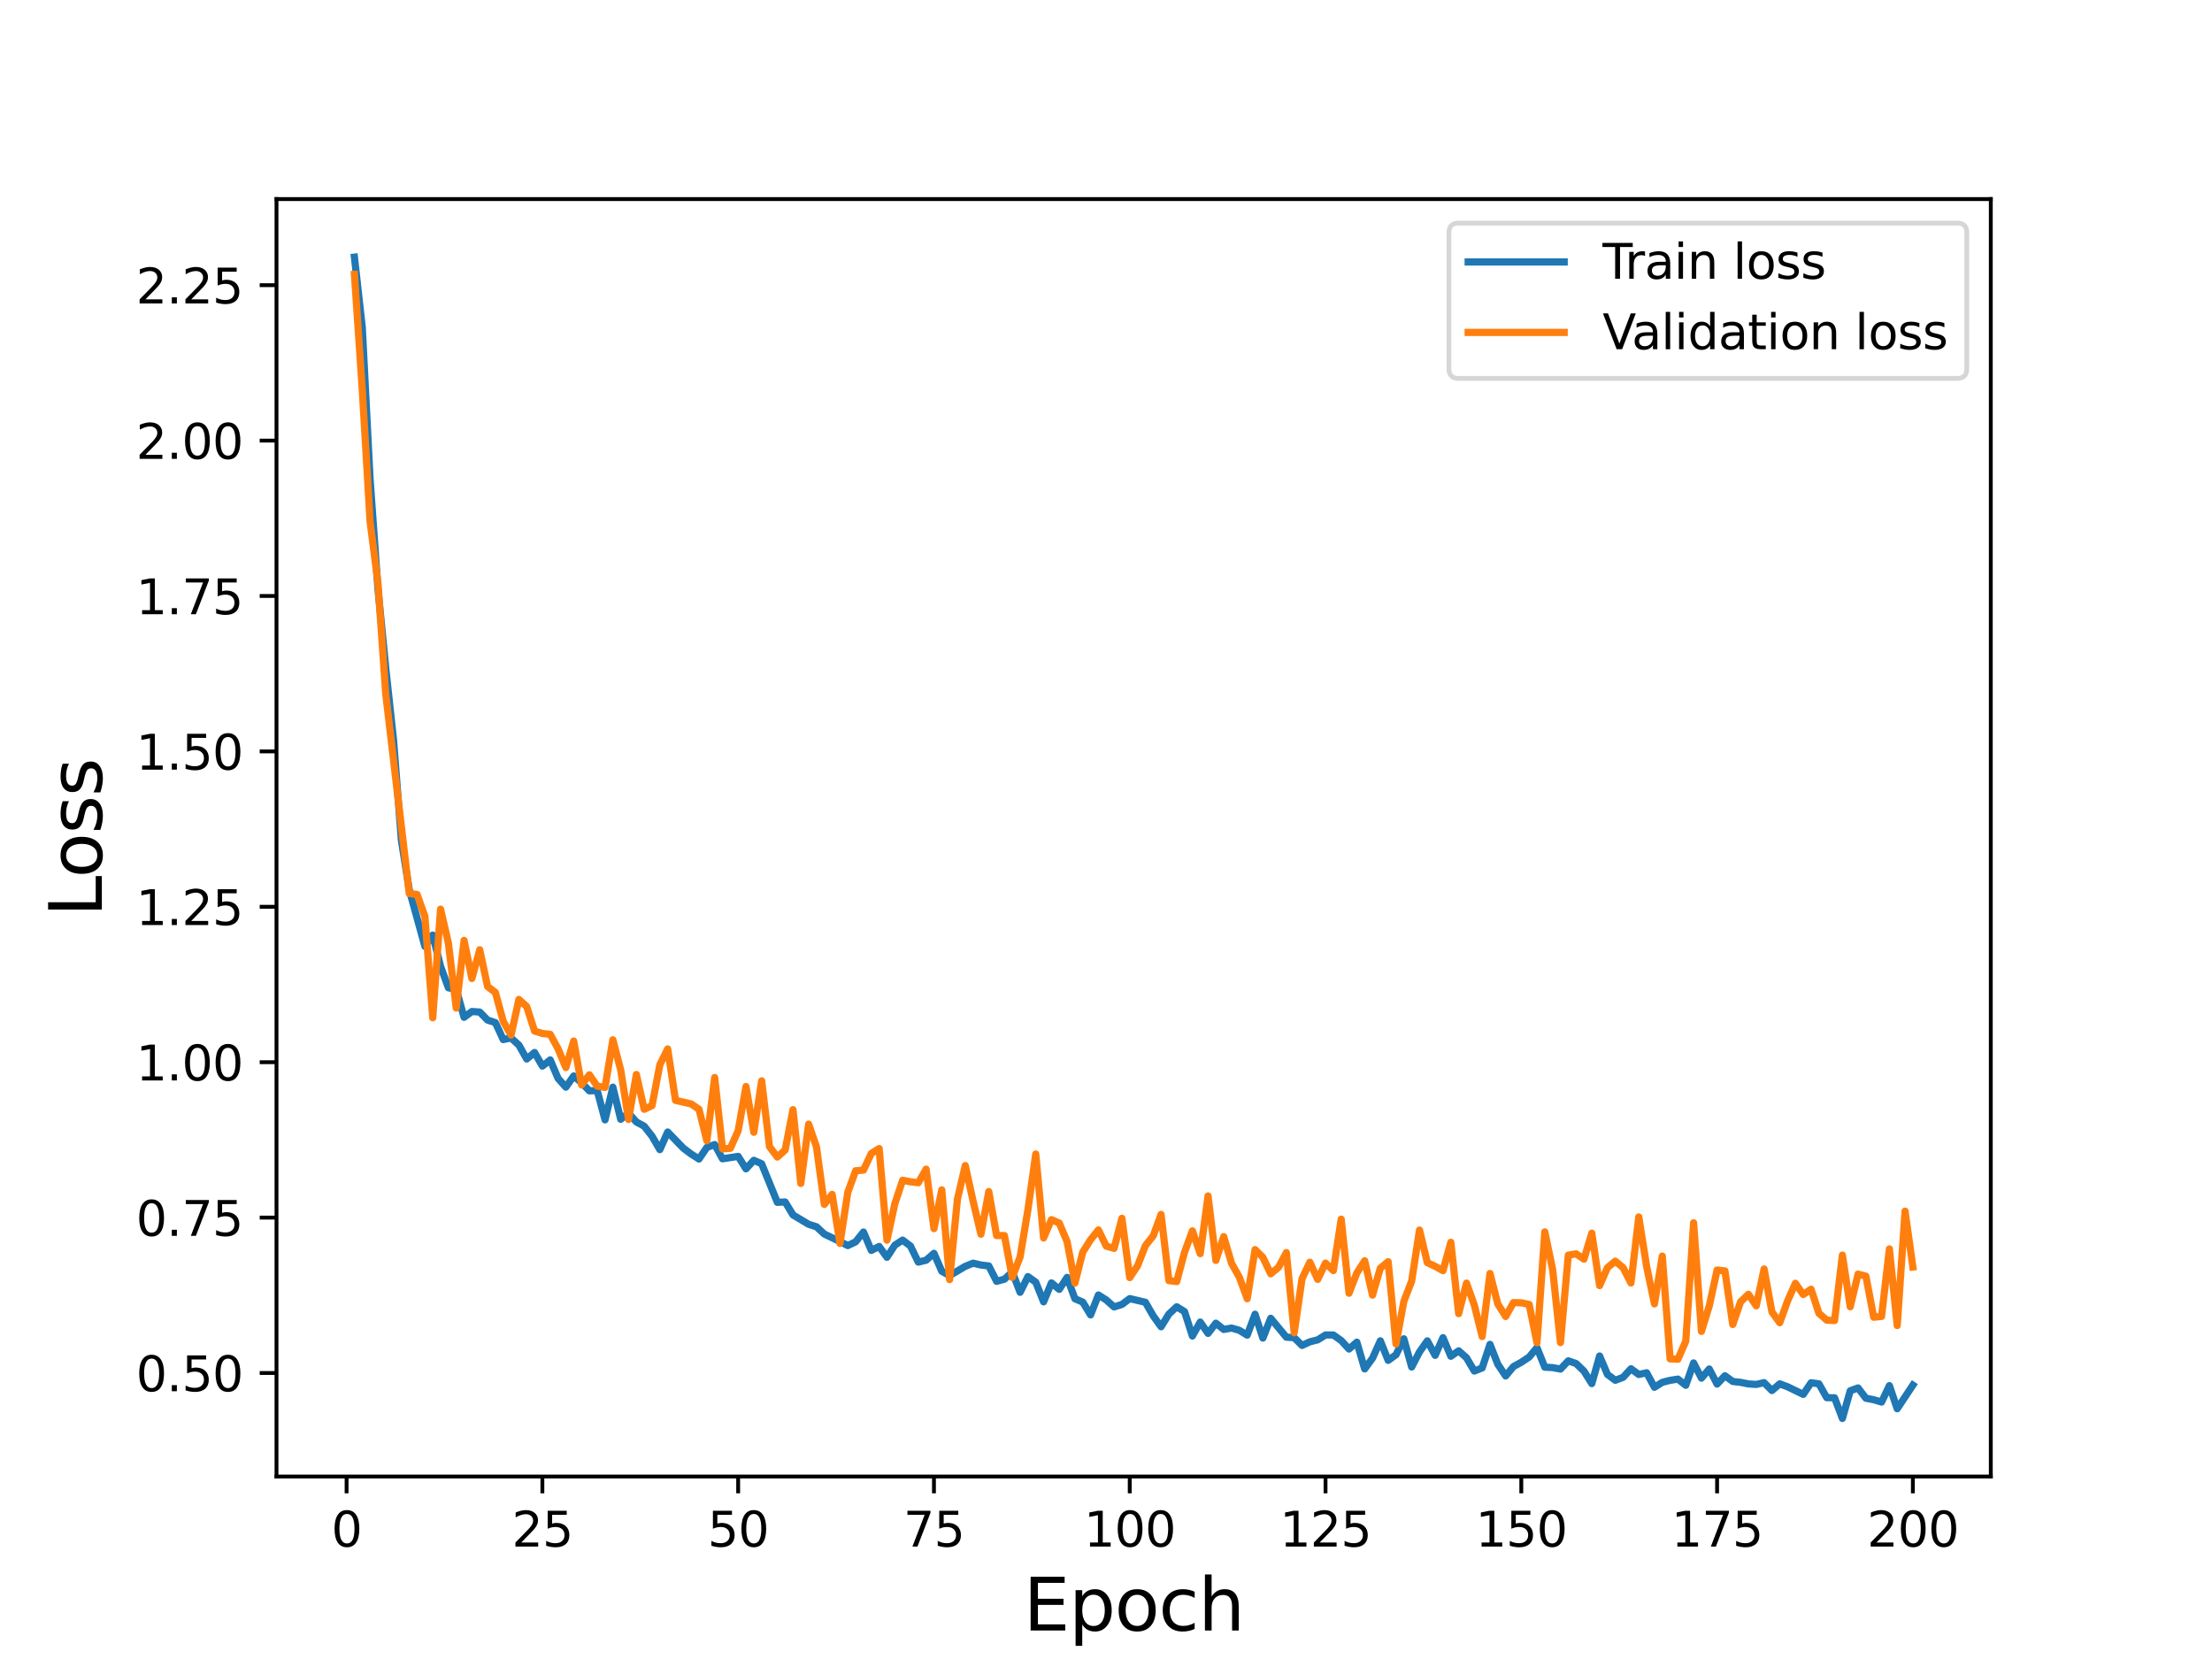 <?xml version="1.0" encoding="utf-8" standalone="no"?>
<!DOCTYPE svg PUBLIC "-//W3C//DTD SVG 1.1//EN"
  "http://www.w3.org/Graphics/SVG/1.1/DTD/svg11.dtd">
<svg height="345.6pt" version="1.1" viewBox="0 0 460.8 345.6" width="460.8pt" xmlns="http://www.w3.org/2000/svg" xmlns:xlink="http://www.w3.org/1999/xlink">
 <defs>
  <style type="text/css">*{stroke-linecap:butt;stroke-linejoin:round;}</style>
 </defs>
 <g id="figure_1">
  <g id="patch_1">
   <path d="M 0 345.6 
L 460.8 345.6 
L 460.8 0 
L 0 0 
z
" style="fill:#ffffff;"/>
  </g>
  <g id="axes_1">
   <g id="patch_2">
    <path d="M 57.6 307.584 
L 414.72 307.584 
L 414.72 41.472 
L 57.6 41.472 
z
" style="fill:#ffffff;"/>
   </g>
   <g id="matplotlib.axis_1">
    <g id="xtick_1">
     <g id="line2d_1">
      <defs>
       <path d="M 0 0 
L 0 3.5 
" id="m44e3f25205" style="stroke:#000000;stroke-width:0.8;"/>
      </defs>
      <g>
       <use style="stroke:#000000;stroke-width:0.8;" x="72.201" xlink:href="#m44e3f25205" y="307.584"/>
      </g>
     </g>
     <g id="text_1">
      <!-- 0 -->
      <g transform="translate(69.02 322.182)scale(0.1 -0.1)">
       <defs>
        <path d="M 2034 4250 
Q 1547 4250 1301 3770 
Q 1056 3291 1056 2328 
Q 1056 1369 1301 889 
Q 1547 409 2034 409 
Q 2525 409 2770 889 
Q 3016 1369 3016 2328 
Q 3016 3291 2770 3770 
Q 2525 4250 2034 4250 
z
M 2034 4750 
Q 2819 4750 3233 4129 
Q 3647 3509 3647 2328 
Q 3647 1150 3233 529 
Q 2819 -91 2034 -91 
Q 1250 -91 836 529 
Q 422 1150 422 2328 
Q 422 3509 836 4129 
Q 1250 4750 2034 4750 
z
" id="DejaVuSans-30" transform="scale(0.016)"/>
       </defs>
       <use xlink:href="#DejaVuSans-30"/>
      </g>
     </g>
    </g>
    <g id="xtick_2">
     <g id="line2d_2">
      <g>
       <use style="stroke:#000000;stroke-width:0.8;" x="112.987" xlink:href="#m44e3f25205" y="307.584"/>
      </g>
     </g>
     <g id="text_2">
      <!-- 25 -->
      <g transform="translate(106.625 322.182)scale(0.1 -0.1)">
       <defs>
        <path d="M 1228 531 
L 3431 531 
L 3431 0 
L 469 0 
L 469 531 
Q 828 903 1448 1529 
Q 2069 2156 2228 2338 
Q 2531 2678 2651 2914 
Q 2772 3150 2772 3378 
Q 2772 3750 2511 3984 
Q 2250 4219 1831 4219 
Q 1534 4219 1204 4116 
Q 875 4013 500 3803 
L 500 4441 
Q 881 4594 1212 4672 
Q 1544 4750 1819 4750 
Q 2544 4750 2975 4387 
Q 3406 4025 3406 3419 
Q 3406 3131 3298 2873 
Q 3191 2616 2906 2266 
Q 2828 2175 2409 1742 
Q 1991 1309 1228 531 
z
" id="DejaVuSans-32" transform="scale(0.016)"/>
        <path d="M 691 4666 
L 3169 4666 
L 3169 4134 
L 1269 4134 
L 1269 2991 
Q 1406 3038 1543 3061 
Q 1681 3084 1819 3084 
Q 2600 3084 3056 2656 
Q 3513 2228 3513 1497 
Q 3513 744 3044 326 
Q 2575 -91 1722 -91 
Q 1428 -91 1123 -41 
Q 819 9 494 109 
L 494 744 
Q 775 591 1075 516 
Q 1375 441 1709 441 
Q 2250 441 2565 725 
Q 2881 1009 2881 1497 
Q 2881 1984 2565 2268 
Q 2250 2553 1709 2553 
Q 1456 2553 1204 2497 
Q 953 2441 691 2322 
L 691 4666 
z
" id="DejaVuSans-35" transform="scale(0.016)"/>
       </defs>
       <use xlink:href="#DejaVuSans-32"/>
       <use x="63.623" xlink:href="#DejaVuSans-35"/>
      </g>
     </g>
    </g>
    <g id="xtick_3">
     <g id="line2d_3">
      <g>
       <use style="stroke:#000000;stroke-width:0.8;" x="153.773" xlink:href="#m44e3f25205" y="307.584"/>
      </g>
     </g>
     <g id="text_3">
      <!-- 50 -->
      <g transform="translate(147.41 322.182)scale(0.1 -0.1)">
       <use xlink:href="#DejaVuSans-35"/>
       <use x="63.623" xlink:href="#DejaVuSans-30"/>
      </g>
     </g>
    </g>
    <g id="xtick_4">
     <g id="line2d_4">
      <g>
       <use style="stroke:#000000;stroke-width:0.8;" x="194.559" xlink:href="#m44e3f25205" y="307.584"/>
      </g>
     </g>
     <g id="text_4">
      <!-- 75 -->
      <g transform="translate(188.196 322.182)scale(0.1 -0.1)">
       <defs>
        <path d="M 525 4666 
L 3525 4666 
L 3525 4397 
L 1831 0 
L 1172 0 
L 2766 4134 
L 525 4134 
L 525 4666 
z
" id="DejaVuSans-37" transform="scale(0.016)"/>
       </defs>
       <use xlink:href="#DejaVuSans-37"/>
       <use x="63.623" xlink:href="#DejaVuSans-35"/>
      </g>
     </g>
    </g>
    <g id="xtick_5">
     <g id="line2d_5">
      <g>
       <use style="stroke:#000000;stroke-width:0.8;" x="235.344" xlink:href="#m44e3f25205" y="307.584"/>
      </g>
     </g>
     <g id="text_5">
      <!-- 100 -->
      <g transform="translate(225.801 322.182)scale(0.1 -0.1)">
       <defs>
        <path d="M 794 531 
L 1825 531 
L 1825 4091 
L 703 3866 
L 703 4441 
L 1819 4666 
L 2450 4666 
L 2450 531 
L 3481 531 
L 3481 0 
L 794 0 
L 794 531 
z
" id="DejaVuSans-31" transform="scale(0.016)"/>
       </defs>
       <use xlink:href="#DejaVuSans-31"/>
       <use x="63.623" xlink:href="#DejaVuSans-30"/>
       <use x="127.246" xlink:href="#DejaVuSans-30"/>
      </g>
     </g>
    </g>
    <g id="xtick_6">
     <g id="line2d_6">
      <g>
       <use style="stroke:#000000;stroke-width:0.8;" x="276.13" xlink:href="#m44e3f25205" y="307.584"/>
      </g>
     </g>
     <g id="text_6">
      <!-- 125 -->
      <g transform="translate(266.586 322.182)scale(0.1 -0.1)">
       <use xlink:href="#DejaVuSans-31"/>
       <use x="63.623" xlink:href="#DejaVuSans-32"/>
       <use x="127.246" xlink:href="#DejaVuSans-35"/>
      </g>
     </g>
    </g>
    <g id="xtick_7">
     <g id="line2d_7">
      <g>
       <use style="stroke:#000000;stroke-width:0.8;" x="316.916" xlink:href="#m44e3f25205" y="307.584"/>
      </g>
     </g>
     <g id="text_7">
      <!-- 150 -->
      <g transform="translate(307.372 322.182)scale(0.1 -0.1)">
       <use xlink:href="#DejaVuSans-31"/>
       <use x="63.623" xlink:href="#DejaVuSans-35"/>
       <use x="127.246" xlink:href="#DejaVuSans-30"/>
      </g>
     </g>
    </g>
    <g id="xtick_8">
     <g id="line2d_8">
      <g>
       <use style="stroke:#000000;stroke-width:0.8;" x="357.702" xlink:href="#m44e3f25205" y="307.584"/>
      </g>
     </g>
     <g id="text_8">
      <!-- 175 -->
      <g transform="translate(348.158 322.182)scale(0.1 -0.1)">
       <use xlink:href="#DejaVuSans-31"/>
       <use x="63.623" xlink:href="#DejaVuSans-37"/>
       <use x="127.246" xlink:href="#DejaVuSans-35"/>
      </g>
     </g>
    </g>
    <g id="xtick_9">
     <g id="line2d_9">
      <g>
       <use style="stroke:#000000;stroke-width:0.8;" x="398.487" xlink:href="#m44e3f25205" y="307.584"/>
      </g>
     </g>
     <g id="text_9">
      <!-- 200 -->
      <g transform="translate(388.944 322.182)scale(0.1 -0.1)">
       <use xlink:href="#DejaVuSans-32"/>
       <use x="63.623" xlink:href="#DejaVuSans-30"/>
       <use x="127.246" xlink:href="#DejaVuSans-30"/>
      </g>
     </g>
    </g>
    <g id="text_10">
     <!-- Epoch -->
     <g transform="translate(213.194 339.66)scale(0.15 -0.15)">
      <defs>
       <path d="M 628 4666 
L 3578 4666 
L 3578 4134 
L 1259 4134 
L 1259 2753 
L 3481 2753 
L 3481 2222 
L 1259 2222 
L 1259 531 
L 3634 531 
L 3634 0 
L 628 0 
L 628 4666 
z
" id="DejaVuSans-45" transform="scale(0.016)"/>
       <path d="M 1159 525 
L 1159 -1331 
L 581 -1331 
L 581 3500 
L 1159 3500 
L 1159 2969 
Q 1341 3281 1617 3432 
Q 1894 3584 2278 3584 
Q 2916 3584 3314 3078 
Q 3713 2572 3713 1747 
Q 3713 922 3314 415 
Q 2916 -91 2278 -91 
Q 1894 -91 1617 61 
Q 1341 213 1159 525 
z
M 3116 1747 
Q 3116 2381 2855 2742 
Q 2594 3103 2138 3103 
Q 1681 3103 1420 2742 
Q 1159 2381 1159 1747 
Q 1159 1113 1420 752 
Q 1681 391 2138 391 
Q 2594 391 2855 752 
Q 3116 1113 3116 1747 
z
" id="DejaVuSans-70" transform="scale(0.016)"/>
       <path d="M 1959 3097 
Q 1497 3097 1228 2736 
Q 959 2375 959 1747 
Q 959 1119 1226 758 
Q 1494 397 1959 397 
Q 2419 397 2687 759 
Q 2956 1122 2956 1747 
Q 2956 2369 2687 2733 
Q 2419 3097 1959 3097 
z
M 1959 3584 
Q 2709 3584 3137 3096 
Q 3566 2609 3566 1747 
Q 3566 888 3137 398 
Q 2709 -91 1959 -91 
Q 1206 -91 779 398 
Q 353 888 353 1747 
Q 353 2609 779 3096 
Q 1206 3584 1959 3584 
z
" id="DejaVuSans-6f" transform="scale(0.016)"/>
       <path d="M 3122 3366 
L 3122 2828 
Q 2878 2963 2633 3030 
Q 2388 3097 2138 3097 
Q 1578 3097 1268 2742 
Q 959 2388 959 1747 
Q 959 1106 1268 751 
Q 1578 397 2138 397 
Q 2388 397 2633 464 
Q 2878 531 3122 666 
L 3122 134 
Q 2881 22 2623 -34 
Q 2366 -91 2075 -91 
Q 1284 -91 818 406 
Q 353 903 353 1747 
Q 353 2603 823 3093 
Q 1294 3584 2113 3584 
Q 2378 3584 2631 3529 
Q 2884 3475 3122 3366 
z
" id="DejaVuSans-63" transform="scale(0.016)"/>
       <path d="M 3513 2113 
L 3513 0 
L 2938 0 
L 2938 2094 
Q 2938 2591 2744 2837 
Q 2550 3084 2163 3084 
Q 1697 3084 1428 2787 
Q 1159 2491 1159 1978 
L 1159 0 
L 581 0 
L 581 4863 
L 1159 4863 
L 1159 2956 
Q 1366 3272 1645 3428 
Q 1925 3584 2291 3584 
Q 2894 3584 3203 3211 
Q 3513 2838 3513 2113 
z
" id="DejaVuSans-68" transform="scale(0.016)"/>
      </defs>
      <use xlink:href="#DejaVuSans-45"/>
      <use x="63.184" xlink:href="#DejaVuSans-70"/>
      <use x="126.66" xlink:href="#DejaVuSans-6f"/>
      <use x="187.842" xlink:href="#DejaVuSans-63"/>
      <use x="242.822" xlink:href="#DejaVuSans-68"/>
     </g>
    </g>
   </g>
   <g id="matplotlib.axis_2">
    <g id="ytick_1">
     <g id="line2d_10">
      <defs>
       <path d="M 0 0 
L -3.5 0 
" id="m9fd9ebe2c1" style="stroke:#000000;stroke-width:0.8;"/>
      </defs>
      <g>
       <use style="stroke:#000000;stroke-width:0.8;" x="57.6" xlink:href="#m9fd9ebe2c1" y="286.021"/>
      </g>
     </g>
     <g id="text_11">
      <!-- 0.50 -->
      <g transform="translate(28.334 289.82)scale(0.1 -0.1)">
       <defs>
        <path d="M 684 794 
L 1344 794 
L 1344 0 
L 684 0 
L 684 794 
z
" id="DejaVuSans-2e" transform="scale(0.016)"/>
       </defs>
       <use xlink:href="#DejaVuSans-30"/>
       <use x="63.623" xlink:href="#DejaVuSans-2e"/>
       <use x="95.41" xlink:href="#DejaVuSans-35"/>
       <use x="159.033" xlink:href="#DejaVuSans-30"/>
      </g>
     </g>
    </g>
    <g id="ytick_2">
     <g id="line2d_11">
      <g>
       <use style="stroke:#000000;stroke-width:0.8;" x="57.6" xlink:href="#m9fd9ebe2c1" y="253.648"/>
      </g>
     </g>
     <g id="text_12">
      <!-- 0.75 -->
      <g transform="translate(28.334 257.448)scale(0.1 -0.1)">
       <use xlink:href="#DejaVuSans-30"/>
       <use x="63.623" xlink:href="#DejaVuSans-2e"/>
       <use x="95.41" xlink:href="#DejaVuSans-37"/>
       <use x="159.033" xlink:href="#DejaVuSans-35"/>
      </g>
     </g>
    </g>
    <g id="ytick_3">
     <g id="line2d_12">
      <g>
       <use style="stroke:#000000;stroke-width:0.8;" x="57.6" xlink:href="#m9fd9ebe2c1" y="221.276"/>
      </g>
     </g>
     <g id="text_13">
      <!-- 1.00 -->
      <g transform="translate(28.334 225.075)scale(0.1 -0.1)">
       <use xlink:href="#DejaVuSans-31"/>
       <use x="63.623" xlink:href="#DejaVuSans-2e"/>
       <use x="95.41" xlink:href="#DejaVuSans-30"/>
       <use x="159.033" xlink:href="#DejaVuSans-30"/>
      </g>
     </g>
    </g>
    <g id="ytick_4">
     <g id="line2d_13">
      <g>
       <use style="stroke:#000000;stroke-width:0.8;" x="57.6" xlink:href="#m9fd9ebe2c1" y="188.903"/>
      </g>
     </g>
     <g id="text_14">
      <!-- 1.25 -->
      <g transform="translate(28.334 192.702)scale(0.1 -0.1)">
       <use xlink:href="#DejaVuSans-31"/>
       <use x="63.623" xlink:href="#DejaVuSans-2e"/>
       <use x="95.41" xlink:href="#DejaVuSans-32"/>
       <use x="159.033" xlink:href="#DejaVuSans-35"/>
      </g>
     </g>
    </g>
    <g id="ytick_5">
     <g id="line2d_14">
      <g>
       <use style="stroke:#000000;stroke-width:0.8;" x="57.6" xlink:href="#m9fd9ebe2c1" y="156.53"/>
      </g>
     </g>
     <g id="text_15">
      <!-- 1.50 -->
      <g transform="translate(28.334 160.329)scale(0.1 -0.1)">
       <use xlink:href="#DejaVuSans-31"/>
       <use x="63.623" xlink:href="#DejaVuSans-2e"/>
       <use x="95.41" xlink:href="#DejaVuSans-35"/>
       <use x="159.033" xlink:href="#DejaVuSans-30"/>
      </g>
     </g>
    </g>
    <g id="ytick_6">
     <g id="line2d_15">
      <g>
       <use style="stroke:#000000;stroke-width:0.8;" x="57.6" xlink:href="#m9fd9ebe2c1" y="124.157"/>
      </g>
     </g>
     <g id="text_16">
      <!-- 1.75 -->
      <g transform="translate(28.334 127.956)scale(0.1 -0.1)">
       <use xlink:href="#DejaVuSans-31"/>
       <use x="63.623" xlink:href="#DejaVuSans-2e"/>
       <use x="95.41" xlink:href="#DejaVuSans-37"/>
       <use x="159.033" xlink:href="#DejaVuSans-35"/>
      </g>
     </g>
    </g>
    <g id="ytick_7">
     <g id="line2d_16">
      <g>
       <use style="stroke:#000000;stroke-width:0.8;" x="57.6" xlink:href="#m9fd9ebe2c1" y="91.784"/>
      </g>
     </g>
     <g id="text_17">
      <!-- 2.00 -->
      <g transform="translate(28.334 95.584)scale(0.1 -0.1)">
       <use xlink:href="#DejaVuSans-32"/>
       <use x="63.623" xlink:href="#DejaVuSans-2e"/>
       <use x="95.41" xlink:href="#DejaVuSans-30"/>
       <use x="159.033" xlink:href="#DejaVuSans-30"/>
      </g>
     </g>
    </g>
    <g id="ytick_8">
     <g id="line2d_17">
      <g>
       <use style="stroke:#000000;stroke-width:0.8;" x="57.6" xlink:href="#m9fd9ebe2c1" y="59.411"/>
      </g>
     </g>
     <g id="text_18">
      <!-- 2.25 -->
      <g transform="translate(28.334 63.211)scale(0.1 -0.1)">
       <use xlink:href="#DejaVuSans-32"/>
       <use x="63.623" xlink:href="#DejaVuSans-2e"/>
       <use x="95.41" xlink:href="#DejaVuSans-32"/>
       <use x="159.033" xlink:href="#DejaVuSans-35"/>
      </g>
     </g>
    </g>
    <g id="text_19">
     <!-- Loss -->
     <g transform="translate(21.215 190.979)rotate(-90)scale(0.15 -0.15)">
      <defs>
       <path d="M 628 4666 
L 1259 4666 
L 1259 531 
L 3531 531 
L 3531 0 
L 628 0 
L 628 4666 
z
" id="DejaVuSans-4c" transform="scale(0.016)"/>
       <path d="M 2834 3397 
L 2834 2853 
Q 2591 2978 2328 3040 
Q 2066 3103 1784 3103 
Q 1356 3103 1142 2972 
Q 928 2841 928 2578 
Q 928 2378 1081 2264 
Q 1234 2150 1697 2047 
L 1894 2003 
Q 2506 1872 2764 1633 
Q 3022 1394 3022 966 
Q 3022 478 2636 193 
Q 2250 -91 1575 -91 
Q 1294 -91 989 -36 
Q 684 19 347 128 
L 347 722 
Q 666 556 975 473 
Q 1284 391 1588 391 
Q 1994 391 2212 530 
Q 2431 669 2431 922 
Q 2431 1156 2273 1281 
Q 2116 1406 1581 1522 
L 1381 1569 
Q 847 1681 609 1914 
Q 372 2147 372 2553 
Q 372 3047 722 3315 
Q 1072 3584 1716 3584 
Q 2034 3584 2315 3537 
Q 2597 3491 2834 3397 
z
" id="DejaVuSans-73" transform="scale(0.016)"/>
      </defs>
      <use xlink:href="#DejaVuSans-4c"/>
      <use x="53.963" xlink:href="#DejaVuSans-6f"/>
      <use x="115.145" xlink:href="#DejaVuSans-73"/>
      <use x="167.244" xlink:href="#DejaVuSans-73"/>
     </g>
    </g>
   </g>
   <g id="line2d_18">
    <path clip-path="url(#p941f85ffc6)" d="M 73.833 53.568 
L 75.464 68.135 
L 77.096 99.824 
L 78.727 122.54 
L 80.358 139.157 
L 81.99 154.253 
L 83.621 175.08 
L 85.253 185.348 
L 88.516 197.153 
L 90.147 194.793 
L 91.778 201.318 
L 93.41 205.773 
L 95.041 206.099 
L 96.673 211.924 
L 98.304 210.716 
L 99.936 210.83 
L 101.567 212.501 
L 103.198 213.031 
L 104.83 216.562 
L 106.461 216.228 
L 108.093 217.713 
L 109.724 220.608 
L 111.356 219.249 
L 112.987 222.086 
L 114.618 220.804 
L 116.25 224.641 
L 117.881 226.475 
L 119.513 224.144 
L 121.144 225.547 
L 122.776 227.243 
L 124.407 227.185 
L 126.038 233.288 
L 127.67 226.478 
L 129.301 233.163 
L 130.933 231.875 
L 132.564 233.725 
L 134.196 234.604 
L 135.827 236.687 
L 137.458 239.49 
L 139.09 235.82 
L 142.353 239.183 
L 143.984 240.413 
L 145.616 241.447 
L 147.247 239.031 
L 148.879 238.433 
L 150.51 241.4 
L 153.773 240.897 
L 155.404 243.496 
L 157.036 241.714 
L 158.667 242.44 
L 161.93 250.469 
L 163.561 250.393 
L 165.193 253.095 
L 168.456 255.047 
L 170.087 255.559 
L 171.719 257.076 
L 174.981 258.634 
L 176.613 259.481 
L 178.244 258.694 
L 179.876 256.655 
L 181.507 260.482 
L 183.139 259.663 
L 184.77 261.914 
L 186.401 259.395 
L 188.033 258.336 
L 189.664 259.574 
L 191.296 262.922 
L 192.927 262.529 
L 194.559 261.093 
L 196.19 264.825 
L 197.821 265.725 
L 201.084 263.801 
L 202.716 263.143 
L 204.347 263.53 
L 205.979 263.716 
L 207.61 266.922 
L 209.241 266.479 
L 210.873 264.966 
L 212.504 269.211 
L 214.136 265.94 
L 215.767 267.104 
L 217.399 271.194 
L 219.03 267.248 
L 220.661 268.599 
L 222.293 266.105 
L 223.924 270.551 
L 225.556 271.251 
L 227.187 273.918 
L 228.819 269.766 
L 230.45 270.805 
L 232.081 272.258 
L 233.713 271.743 
L 235.344 270.521 
L 238.607 271.288 
L 240.239 274.123 
L 241.87 276.388 
L 243.501 273.741 
L 245.133 272.22 
L 246.764 273.234 
L 248.396 278.317 
L 250.027 275.408 
L 251.659 277.768 
L 253.29 275.644 
L 254.921 276.951 
L 256.553 276.657 
L 258.184 277.132 
L 259.816 278.135 
L 261.447 273.778 
L 263.079 278.748 
L 264.71 274.624 
L 267.973 278.56 
L 269.604 278.664 
L 271.236 280.278 
L 272.867 279.527 
L 274.499 279.117 
L 276.13 278.102 
L 277.761 278.101 
L 279.393 279.258 
L 281.024 281.028 
L 282.656 279.595 
L 284.287 285.169 
L 285.919 282.937 
L 287.55 279.319 
L 289.181 283.391 
L 290.813 282.218 
L 292.444 278.9 
L 294.076 284.774 
L 295.707 281.633 
L 297.339 279.324 
L 298.97 282.348 
L 300.601 278.661 
L 302.233 282.534 
L 303.864 281.401 
L 305.496 282.849 
L 307.127 285.615 
L 308.759 284.97 
L 310.39 280.055 
L 312.021 284.198 
L 313.653 286.637 
L 315.284 284.679 
L 316.916 283.784 
L 318.547 282.697 
L 320.179 280.739 
L 321.81 284.812 
L 323.441 284.896 
L 325.073 285.205 
L 326.704 283.486 
L 328.336 284.05 
L 329.967 285.632 
L 331.599 288.232 
L 333.23 282.478 
L 334.862 286.319 
L 336.493 287.538 
L 338.124 286.92 
L 339.756 285.139 
L 341.387 286.332 
L 343.019 285.971 
L 344.65 288.995 
L 346.282 287.966 
L 347.913 287.551 
L 349.544 287.293 
L 351.176 288.58 
L 352.807 283.922 
L 354.439 287.092 
L 356.07 285.19 
L 357.702 288.324 
L 359.333 286.592 
L 360.964 287.783 
L 362.596 287.966 
L 364.227 288.295 
L 365.859 288.4 
L 367.49 288.032 
L 369.122 289.672 
L 370.753 288.281 
L 372.384 288.891 
L 375.647 290.471 
L 377.279 288.054 
L 378.91 288.275 
L 380.542 291.161 
L 382.173 291.186 
L 383.804 295.488 
L 385.436 289.729 
L 387.067 289.13 
L 388.699 291.279 
L 390.33 291.586 
L 391.962 292.079 
L 393.593 288.648 
L 395.224 293.468 
L 398.487 288.548 
L 398.487 288.548 
" style="fill:none;stroke:#1f77b4;stroke-linecap:square;stroke-width:1.5;"/>
   </g>
   <g id="line2d_19">
    <path clip-path="url(#p941f85ffc6)" d="M 73.833 57.156 
L 75.464 81.11 
L 77.096 108.677 
L 78.727 121.385 
L 80.358 144.582 
L 85.253 186.128 
L 86.884 186.326 
L 88.516 190.914 
L 90.147 212.019 
L 91.778 189.389 
L 93.41 196.47 
L 95.041 209.989 
L 96.673 195.906 
L 98.304 203.837 
L 99.936 197.851 
L 101.567 205.507 
L 103.198 206.745 
L 104.83 212.742 
L 106.461 215.631 
L 108.093 208.206 
L 109.724 209.692 
L 111.356 214.79 
L 112.987 215.29 
L 114.618 215.469 
L 116.25 218.475 
L 117.881 222.386 
L 119.513 216.868 
L 121.144 226.001 
L 122.776 223.898 
L 124.407 226.265 
L 126.038 226.529 
L 127.67 216.605 
L 129.301 222.874 
L 130.933 233.208 
L 132.564 223.834 
L 134.196 231.081 
L 135.827 230.332 
L 137.458 221.806 
L 139.09 218.509 
L 140.721 229.222 
L 143.984 229.974 
L 145.616 231.081 
L 147.247 237.644 
L 148.879 224.467 
L 150.51 239.336 
L 152.141 239.209 
L 153.773 235.551 
L 155.404 226.341 
L 157.036 235.875 
L 158.667 225.161 
L 160.299 238.86 
L 161.93 241.03 
L 163.561 239.568 
L 165.193 231.167 
L 166.824 246.53 
L 168.456 234.181 
L 170.087 238.917 
L 171.719 250.892 
L 173.35 248.812 
L 174.981 259.03 
L 176.613 248.37 
L 178.244 243.891 
L 179.876 243.755 
L 181.507 240.287 
L 183.139 239.265 
L 184.77 258.351 
L 186.401 250.793 
L 188.033 245.868 
L 189.664 246.188 
L 191.296 246.386 
L 192.927 243.559 
L 194.559 255.945 
L 196.19 247.872 
L 197.821 266.563 
L 199.453 249.777 
L 201.084 242.803 
L 202.716 250.238 
L 204.347 257.111 
L 205.979 248.224 
L 207.61 257.389 
L 209.241 257.389 
L 210.873 266.105 
L 212.504 261.857 
L 214.136 252.003 
L 215.767 240.399 
L 217.399 257.889 
L 219.03 254.075 
L 220.661 254.785 
L 222.293 258.633 
L 223.924 267.286 
L 225.556 260.848 
L 227.187 258.255 
L 228.819 256.217 
L 230.45 259.58 
L 232.081 260.059 
L 233.713 253.793 
L 235.344 266.15 
L 236.976 263.69 
L 238.607 259.495 
L 240.239 257.443 
L 241.87 252.987 
L 243.501 266.773 
L 245.133 266.969 
L 246.764 260.852 
L 248.396 256.411 
L 250.027 261.16 
L 251.659 249.139 
L 253.29 262.565 
L 254.921 257.611 
L 256.553 263.168 
L 258.184 266.084 
L 259.816 270.55 
L 261.447 260.315 
L 263.079 261.927 
L 264.71 265.359 
L 266.341 264.005 
L 267.973 260.936 
L 269.604 277.641 
L 271.236 266.373 
L 272.867 262.939 
L 274.499 266.519 
L 276.13 263.127 
L 277.761 264.689 
L 279.393 253.977 
L 281.024 269.406 
L 282.656 265.181 
L 284.287 262.644 
L 285.919 269.797 
L 287.55 264.179 
L 289.181 262.835 
L 290.813 279.975 
L 292.444 271.099 
L 294.076 266.865 
L 295.707 256.245 
L 297.339 263.034 
L 298.97 263.803 
L 300.601 264.705 
L 302.233 258.79 
L 303.864 273.658 
L 305.496 267.293 
L 307.127 271.86 
L 308.759 278.425 
L 310.39 265.294 
L 312.021 271.632 
L 313.653 274.248 
L 315.284 271.35 
L 316.916 271.395 
L 318.547 271.741 
L 320.179 279.722 
L 321.81 256.633 
L 323.441 264.459 
L 325.073 279.686 
L 326.704 261.474 
L 328.336 261.196 
L 329.967 262.308 
L 331.599 256.887 
L 333.23 267.814 
L 334.862 264.08 
L 336.493 262.724 
L 338.124 264.088 
L 339.756 267.27 
L 341.387 253.514 
L 343.019 263.816 
L 344.65 271.626 
L 346.282 261.661 
L 347.913 283.077 
L 349.544 283.146 
L 351.176 279.384 
L 352.807 254.729 
L 354.439 277.356 
L 356.07 272.048 
L 357.702 264.57 
L 359.333 264.76 
L 360.964 275.917 
L 362.596 271.191 
L 364.227 269.627 
L 365.859 272.029 
L 367.49 264.344 
L 369.122 273.299 
L 370.753 275.547 
L 372.384 271.017 
L 374.016 267.334 
L 375.647 269.677 
L 377.279 268.568 
L 378.91 273.575 
L 380.542 275.014 
L 382.173 275.095 
L 383.804 261.463 
L 385.436 272.221 
L 387.067 265.426 
L 388.699 265.842 
L 390.33 274.404 
L 391.962 274.232 
L 393.593 260.166 
L 395.224 276.137 
L 396.856 252.306 
L 398.487 263.94 
L 398.487 263.94 
" style="fill:none;stroke:#ff7f0e;stroke-linecap:square;stroke-width:1.5;"/>
   </g>
   <g id="patch_3">
    <path d="M 57.6 307.584 
L 57.6 41.472 
" style="fill:none;stroke:#000000;stroke-linecap:square;stroke-linejoin:miter;stroke-width:0.8;"/>
   </g>
   <g id="patch_4">
    <path d="M 414.72 307.584 
L 414.72 41.472 
" style="fill:none;stroke:#000000;stroke-linecap:square;stroke-linejoin:miter;stroke-width:0.8;"/>
   </g>
   <g id="patch_5">
    <path d="M 57.6 307.584 
L 414.72 307.584 
" style="fill:none;stroke:#000000;stroke-linecap:square;stroke-linejoin:miter;stroke-width:0.8;"/>
   </g>
   <g id="patch_6">
    <path d="M 57.6 41.472 
L 414.72 41.472 
" style="fill:none;stroke:#000000;stroke-linecap:square;stroke-linejoin:miter;stroke-width:0.8;"/>
   </g>
   <g id="legend_1">
    <g id="patch_7">
     <path d="M 303.845 78.828 
L 407.72 78.828 
Q 409.72 78.828 409.72 76.828 
L 409.72 48.472 
Q 409.72 46.472 407.72 46.472 
L 303.845 46.472 
Q 301.845 46.472 301.845 48.472 
L 301.845 76.828 
Q 301.845 78.828 303.845 78.828 
z
" style="fill:#ffffff;opacity:0.8;stroke:#cccccc;stroke-linejoin:miter;"/>
    </g>
    <g id="line2d_20">
     <path d="M 305.845 54.57 
L 325.845 54.57 
" style="fill:none;stroke:#1f77b4;stroke-linecap:square;stroke-width:1.5;"/>
    </g>
    <g id="line2d_21"/>
    <g id="text_20">
     <!-- Train loss -->
     <g transform="translate(333.845 58.07)scale(0.1 -0.1)">
      <defs>
       <path d="M -19 4666 
L 3928 4666 
L 3928 4134 
L 2272 4134 
L 2272 0 
L 1638 0 
L 1638 4134 
L -19 4134 
L -19 4666 
z
" id="DejaVuSans-54" transform="scale(0.016)"/>
       <path d="M 2631 2963 
Q 2534 3019 2420 3045 
Q 2306 3072 2169 3072 
Q 1681 3072 1420 2755 
Q 1159 2438 1159 1844 
L 1159 0 
L 581 0 
L 581 3500 
L 1159 3500 
L 1159 2956 
Q 1341 3275 1631 3429 
Q 1922 3584 2338 3584 
Q 2397 3584 2469 3576 
Q 2541 3569 2628 3553 
L 2631 2963 
z
" id="DejaVuSans-72" transform="scale(0.016)"/>
       <path d="M 2194 1759 
Q 1497 1759 1228 1600 
Q 959 1441 959 1056 
Q 959 750 1161 570 
Q 1363 391 1709 391 
Q 2188 391 2477 730 
Q 2766 1069 2766 1631 
L 2766 1759 
L 2194 1759 
z
M 3341 1997 
L 3341 0 
L 2766 0 
L 2766 531 
Q 2569 213 2275 61 
Q 1981 -91 1556 -91 
Q 1019 -91 701 211 
Q 384 513 384 1019 
Q 384 1609 779 1909 
Q 1175 2209 1959 2209 
L 2766 2209 
L 2766 2266 
Q 2766 2663 2505 2880 
Q 2244 3097 1772 3097 
Q 1472 3097 1187 3025 
Q 903 2953 641 2809 
L 641 3341 
Q 956 3463 1253 3523 
Q 1550 3584 1831 3584 
Q 2591 3584 2966 3190 
Q 3341 2797 3341 1997 
z
" id="DejaVuSans-61" transform="scale(0.016)"/>
       <path d="M 603 3500 
L 1178 3500 
L 1178 0 
L 603 0 
L 603 3500 
z
M 603 4863 
L 1178 4863 
L 1178 4134 
L 603 4134 
L 603 4863 
z
" id="DejaVuSans-69" transform="scale(0.016)"/>
       <path d="M 3513 2113 
L 3513 0 
L 2938 0 
L 2938 2094 
Q 2938 2591 2744 2837 
Q 2550 3084 2163 3084 
Q 1697 3084 1428 2787 
Q 1159 2491 1159 1978 
L 1159 0 
L 581 0 
L 581 3500 
L 1159 3500 
L 1159 2956 
Q 1366 3272 1645 3428 
Q 1925 3584 2291 3584 
Q 2894 3584 3203 3211 
Q 3513 2838 3513 2113 
z
" id="DejaVuSans-6e" transform="scale(0.016)"/>
       <path id="DejaVuSans-20" transform="scale(0.016)"/>
       <path d="M 603 4863 
L 1178 4863 
L 1178 0 
L 603 0 
L 603 4863 
z
" id="DejaVuSans-6c" transform="scale(0.016)"/>
      </defs>
      <use xlink:href="#DejaVuSans-54"/>
      <use x="46.334" xlink:href="#DejaVuSans-72"/>
      <use x="87.447" xlink:href="#DejaVuSans-61"/>
      <use x="148.727" xlink:href="#DejaVuSans-69"/>
      <use x="176.51" xlink:href="#DejaVuSans-6e"/>
      <use x="239.889" xlink:href="#DejaVuSans-20"/>
      <use x="271.676" xlink:href="#DejaVuSans-6c"/>
      <use x="299.459" xlink:href="#DejaVuSans-6f"/>
      <use x="360.641" xlink:href="#DejaVuSans-73"/>
      <use x="412.74" xlink:href="#DejaVuSans-73"/>
     </g>
    </g>
    <g id="line2d_22">
     <path d="M 305.845 69.249 
L 325.845 69.249 
" style="fill:none;stroke:#ff7f0e;stroke-linecap:square;stroke-width:1.5;"/>
    </g>
    <g id="line2d_23"/>
    <g id="text_21">
     <!-- Validation loss -->
     <g transform="translate(333.845 72.749)scale(0.1 -0.1)">
      <defs>
       <path d="M 1831 0 
L 50 4666 
L 709 4666 
L 2188 738 
L 3669 4666 
L 4325 4666 
L 2547 0 
L 1831 0 
z
" id="DejaVuSans-56" transform="scale(0.016)"/>
       <path d="M 2906 2969 
L 2906 4863 
L 3481 4863 
L 3481 0 
L 2906 0 
L 2906 525 
Q 2725 213 2448 61 
Q 2172 -91 1784 -91 
Q 1150 -91 751 415 
Q 353 922 353 1747 
Q 353 2572 751 3078 
Q 1150 3584 1784 3584 
Q 2172 3584 2448 3432 
Q 2725 3281 2906 2969 
z
M 947 1747 
Q 947 1113 1208 752 
Q 1469 391 1925 391 
Q 2381 391 2643 752 
Q 2906 1113 2906 1747 
Q 2906 2381 2643 2742 
Q 2381 3103 1925 3103 
Q 1469 3103 1208 2742 
Q 947 2381 947 1747 
z
" id="DejaVuSans-64" transform="scale(0.016)"/>
       <path d="M 1172 4494 
L 1172 3500 
L 2356 3500 
L 2356 3053 
L 1172 3053 
L 1172 1153 
Q 1172 725 1289 603 
Q 1406 481 1766 481 
L 2356 481 
L 2356 0 
L 1766 0 
Q 1100 0 847 248 
Q 594 497 594 1153 
L 594 3053 
L 172 3053 
L 172 3500 
L 594 3500 
L 594 4494 
L 1172 4494 
z
" id="DejaVuSans-74" transform="scale(0.016)"/>
      </defs>
      <use xlink:href="#DejaVuSans-56"/>
      <use x="60.658" xlink:href="#DejaVuSans-61"/>
      <use x="121.938" xlink:href="#DejaVuSans-6c"/>
      <use x="149.721" xlink:href="#DejaVuSans-69"/>
      <use x="177.504" xlink:href="#DejaVuSans-64"/>
      <use x="240.98" xlink:href="#DejaVuSans-61"/>
      <use x="302.26" xlink:href="#DejaVuSans-74"/>
      <use x="341.469" xlink:href="#DejaVuSans-69"/>
      <use x="369.252" xlink:href="#DejaVuSans-6f"/>
      <use x="430.434" xlink:href="#DejaVuSans-6e"/>
      <use x="493.812" xlink:href="#DejaVuSans-20"/>
      <use x="525.6" xlink:href="#DejaVuSans-6c"/>
      <use x="553.383" xlink:href="#DejaVuSans-6f"/>
      <use x="614.564" xlink:href="#DejaVuSans-73"/>
      <use x="666.664" xlink:href="#DejaVuSans-73"/>
     </g>
    </g>
   </g>
  </g>
 </g>
 <defs>
  <clipPath id="p941f85ffc6">
   <rect height="266.112" width="357.12" x="57.6" y="41.472"/>
  </clipPath>
 </defs>
</svg>
